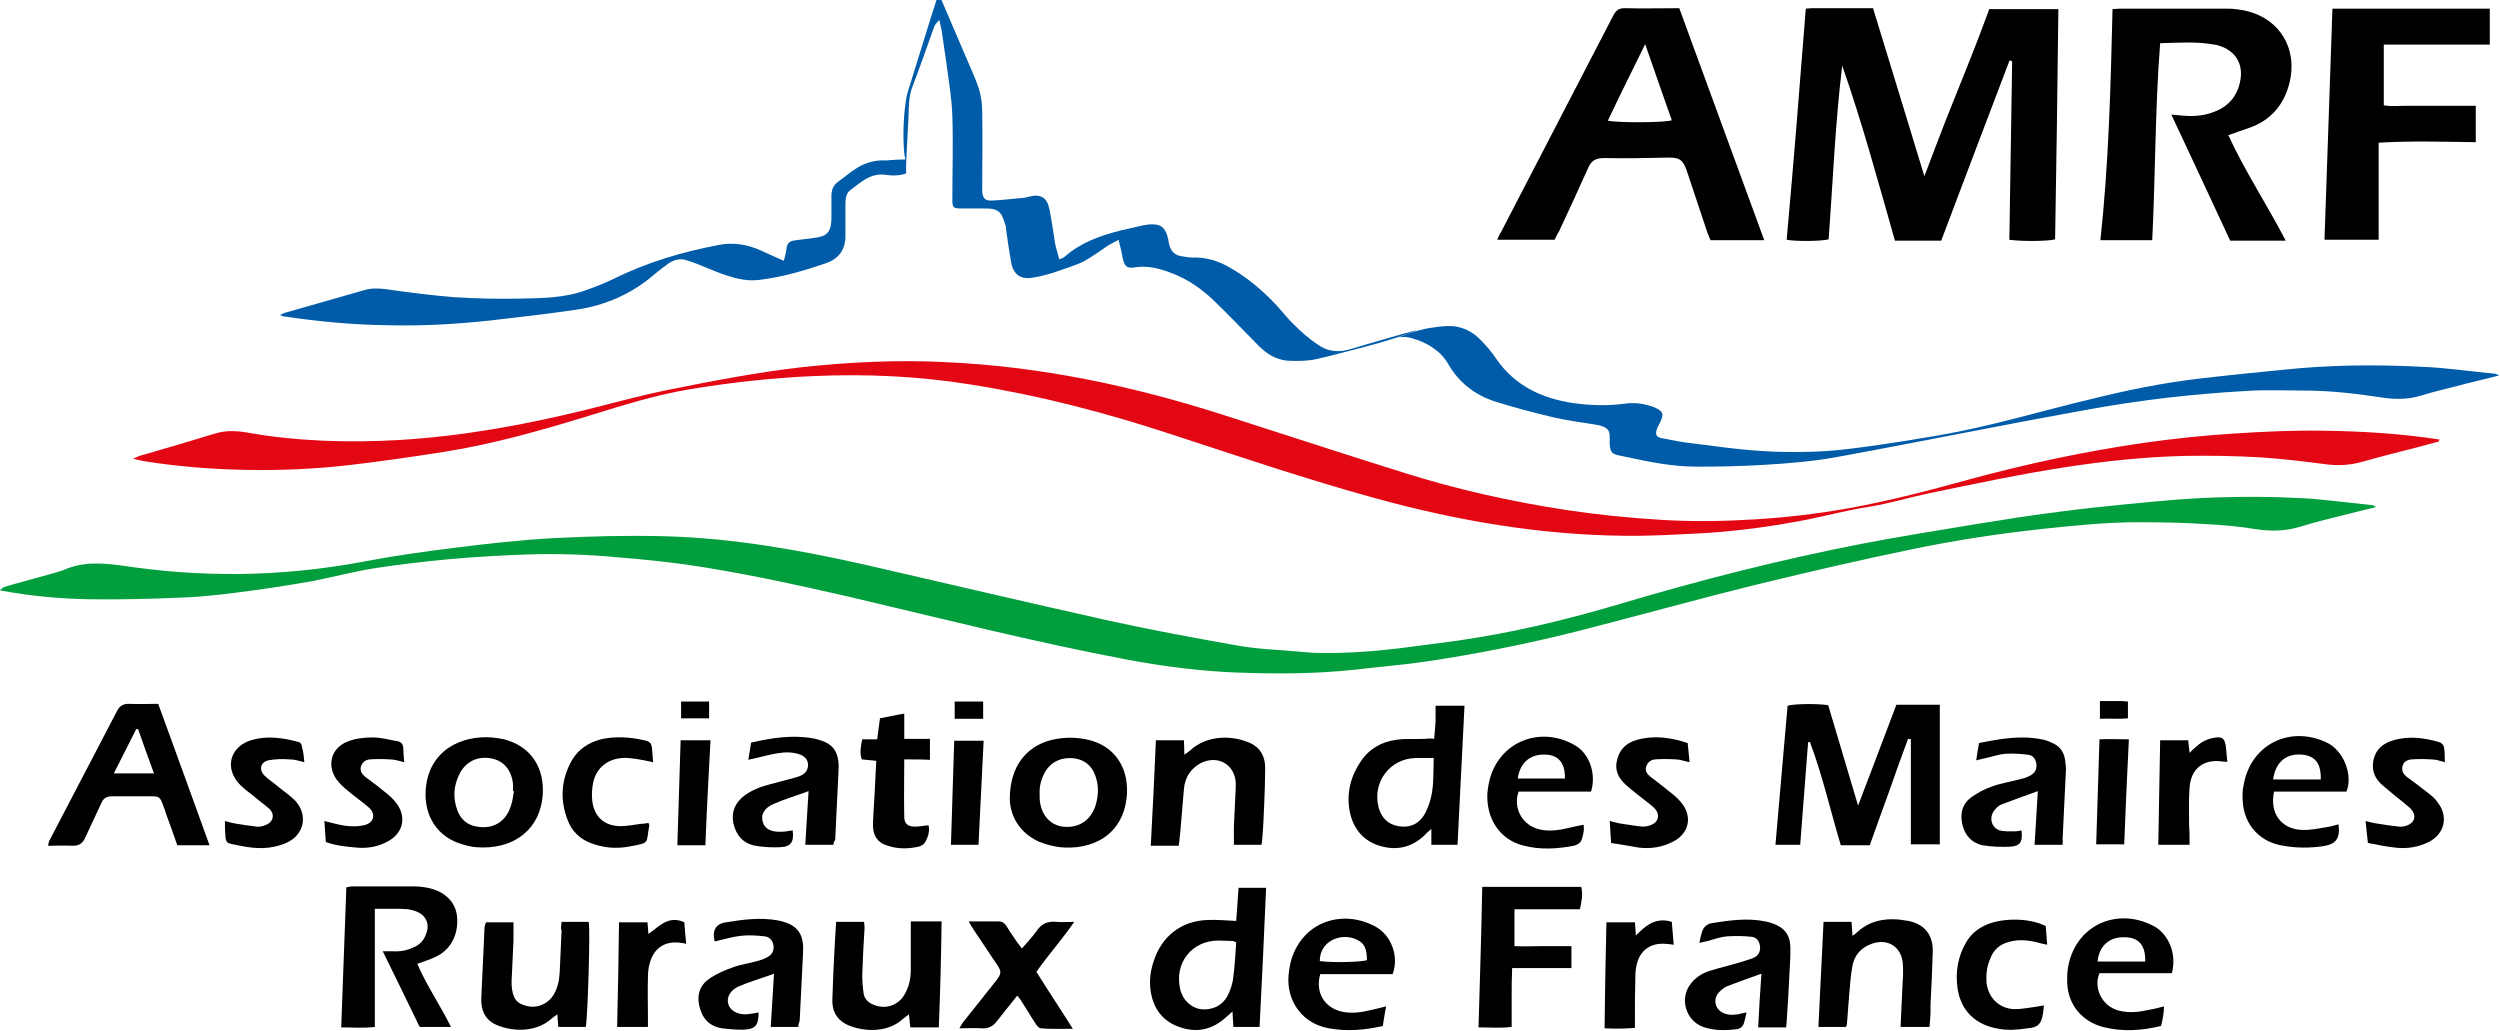 <svg height="165" viewBox="0 0 400 165" width="400" xmlns="http://www.w3.org/2000/svg"><g transform="matrix(.747 0 0 .747 -23.393 -169.08)"><g><path d="m540.1 335c-1.4.3-2.8.7-4.1 1-3.9 1-7.9 1.9-11.8 3.1-3.2 1-6.3 1.1-9.6.6-3.6-.6-7.2-.9-10.8-1.1-4.8-.3-9.6-.4-14.5-.4-6.8 0-13.5.7-20.2 1.4-9.3 1-18.6 2.4-27.8 4.3-11.2 2.3-22.4 4.9-33.5 7.6-13 3.2-25.9 6.8-38.8 10.1-10.8 2.7-21.7 4.9-32.7 6.5-4.9.7-9.9 1.1-14.9 1.7-8.4.9-16.8.9-25.2.6-7.8-.3-15.5-1.3-23.1-2.7-20.2-3.8-40.2-8.9-60.2-13.6-11.4-2.6-22.8-5.1-34.4-6.8-5-.7-10.1-1.2-15.1-1.6-6.3-.6-12.6-.8-19-.6-5.6.2-11.1.5-16.7 1-5.3.5-10.6 1.1-15.8 1.9-4.6.7-9 1.9-13.6 2.8-4.5.8-9 1.5-13.5 2.1s-9.1 1.2-13.6 1.4c-6.9.3-13.8.5-20.7.4-6.4-.1-12.7-.7-19.2-1.9.7-.9 1.7-.9 2.5-1.2 3.1-.9 6.3-1.7 9.4-2.6.5-.2 1.1-.3 1.6-.5 4.1-1.9 8.4-1.6 12.7-1 4.1.6 8.3 1.1 12.5 1.4 4.1.3 8.1.4 12.2.4 9.2-.1 18.2-1 27.2-2.7 6.3-1.2 12.7-2.1 19.1-2.9 7.1-.9 14.3-1.7 21.5-2.1 7.9-.4 15.8-.6 23.7-.4 14.5.4 28.7 2.9 42.9 6.1 17.4 4 34.8 8.1 52.3 12 9.1 2 18.3 3.7 27.4 5.3 4.3.8 8.7.9 13.1 1.3 1.4.1 2.9.3 4.3.3 5.8.1 11.6-.3 17.4-1 5.8-.8 11.5-1.4 17.3-2.4 10.1-1.7 20.1-4.2 29.9-7.1 17.1-5.1 34.4-9.5 51.9-12.9 8.3-1.6 16.6-2.9 25-4.3 5.6-.9 11.2-1.8 16.9-2.5 5-.7 10.1-1.2 15.1-1.7 6.2-.6 12.3-1.2 18.5-1.4 5.9-.2 11.8-.2 17.7.1 5.2.2 10.5 1 15.7 1.5.4 0 .7.2 1.1.3-.2 0-.1.1-.1.2z" fill="#009e3d"/><path d="m553.7 320.9c-1.6.4-3.2.9-4.8 1.3-3.9 1-7.9 2-11.8 3.1-2.8.8-5.5.8-8.3.4-4.5-.6-9-1.1-13.4-1.4-5.4-.3-10.8-.4-16.2-.3-8.5.2-17 1.1-25.4 2.4-9.8 1.5-19.6 3.6-29.3 5.6-4.3.9-8.5 2.2-12.9 2.9s-8.7 1.8-13 2.7c-7.1 1.4-14.3 2.4-21.6 2.9-6 .3-12 .7-18 .6-17.9-.2-35.4-3.2-52.6-7.9-15-4.1-29.7-9.1-44.4-13.9-14-4.6-28.2-8.3-42.8-10.6-11.2-1.8-22.4-2.3-33.7-1.8-9 .4-18 1.4-26.9 2.9-7 1.2-13.7 3.3-20.5 5.4-10.4 3.2-20.8 6.2-31.5 7.9-6.9 1.1-13.9 2.1-20.8 2.9-7 .8-14 1.1-21 1-7.7-.1-15.3-.7-22.8-1.9-.6-.1-1.2-.3-2.2-.5.9-.4 1.5-.7 2.1-.8 5.2-1.5 10.3-3 15.5-4.6 2.3-.7 4.6-.6 6.9-.2 10.7 1.9 21.6 2.2 32.4 1.6 13.5-.8 26.7-3.2 39.8-6.4 6.1-1.5 12.1-3.2 18.2-4.4 9.4-1.9 18.8-3.7 28.3-4.8 10.2-1.1 20.4-1.6 30.6-1.1 20.5.9 40.4 5.1 60 11.4 12.8 4.1 25.6 8.3 38.4 12.3 11.4 3.6 23.1 6.2 34.9 8 6.7 1 13.5 1.7 20.4 2.1 6.6.4 13.2.3 19.7-.1 6.8-.4 13.6-1.2 20.3-2.4 8.9-1.6 17.6-3.9 26.3-6.3 12.2-3.3 24.5-5.9 36.9-7.7 6.4-.9 12.9-1.6 19.4-2 6.2-.4 12.5-.7 18.8-.6 8.4.1 16.9.6 25.2 1.9-.2.1-.2.2-.2.4z" fill="#e30613"/><g fill="#005ca9"><path d="m566.5 306.8c-2.3.6-4.6 1.1-6.9 1.7-3.3.9-6.6 1.6-9.8 2.6-3 .9-5.9.8-8.9.3-5.3-.8-10.7-1.4-16.1-1.4-4.2 0-8.4-.2-12.6.1-5.5.3-11 .8-16.4 1.4-6 .7-12 1.6-18 2.7-7.8 1.4-15.6 2.9-23.4 4.4-10 1.9-20 3.9-30 5.7-5 .9-10.1 1.3-15.1 1.6-4.8.3-9.6.4-14.5.4-5.2 0-10.2-1-15.2-2.1-2.9-.6-3.6-.3-3.5-4 .1-1.9-.7-2.5-3-2.9-3.1-.5-6.2-.9-9.2-1.6-4.2-1-8.4-2.1-12.5-3.4-4.2-1.4-7.6-4-9.9-8-1.7-3-4.9-4.7-7.7-5.5-.7-.2-1.4-.4-2.9-.2 2.4-1 5-1.8 7.3-2.1 1.4-.2 2.9-.4 4.3-.3 2.2.2 4.2 1.2 5.8 2.8 1.3 1.3 2.5 2.7 3.5 4.2 4 5.8 9.8 8.5 16.6 9.5 3.7.5 7.3.6 11 .1 2.1-.3 4.2 0 6.3.8 1.8.8 2.1 1.4 1.2 3.2-.2.5-.6 1-.7 1.5-.4 1.1-.1 1.7 1.1 1.9 2.1.4 4.3.9 6.5 1.1 4.8.6 9.5 1.3 14.3 1.6 3.8.3 7.6.3 11.5.2 3.6-.1 7.2-.5 10.8-1 5.4-.7 10.8-1.6 16.1-2.5 11.1-1.9 21.9-5.2 32.8-7.8 7.7-1.9 15.5-3.5 23.4-4.4 6-.7 12.1-1.3 18.1-1.9 9.7-1 19.4-1.1 29.1-.6 5.3.2 10.6 1 15.9 1.5.2 0 .3.2.5.2s.2.1.2.2z"/><path d="m258.2 281.9c.7-.3 1-.4 1.2-.6 3.4-3 7.6-4.5 12-5.6 1.6-.4 3.2-.7 4.8-1.1.6-.1 1.2-.2 1.9-.2 1.8 0 2.6.6 3.2 2.3.2.6.3 1.2.4 1.8.3 1.4 1 2.4 2.5 2.7.8.1 1.6.3 2.4.3 3-.1 5.7.7 8.2 2.2 3.7 2.1 7 4.9 9.9 8 1.3 1.4 2.5 3 3.9 4.3 1.5 1.5 3.1 2.9 4.9 4.1 2 1.5 4.4 1.8 6.8 1.1s12.1-3.6 14.4-4.1c-.8.6-8.9 3-9.8 3.2-3.9 1-7.8 2.1-11.8 3-1.9.4-4 .4-6 .3-2.5-.2-4.5-1.5-6.2-3.2-3-3-5.9-6.1-9-9.1-2.9-2.9-6.1-5.2-10-6.6-2.4-.9-4.9-1.5-7.5-1.1-1.7.3-2.2-.2-2.6-1.9-.2-1.2-.5-2.4-.9-4-.9.5-1.6.9-2.2 1.2-1.8 1.2-3.5 2.5-5.4 3.5-2.1 1-4.3 1.6-6.5 2.4-1.4.4-2.8.8-4.2 1-2.6.5-4.2-.6-4.7-3.2-.4-2.4-.8-4.8-1.1-7.2 0-.2 0-.5-.1-.7-.8-2.7-1.2-3.8-4.7-3.7-1.6 0-3.1 0-4.7 0-1.9 0-2-.2-2-2 0-5.9.2-11.8 0-17.7-.1-3.9-.8-7.7-1.3-11.6-.3-2.3-.7-4.6-1-6.9-.1-.6-.3-1.1-.5-2.2-.6.7-1 1.1-1.1 1.5-1.5 4.2-3 8.5-4.6 12.7-.9 2.2-.8 4.5-.9 6.8-.1 2.4-.4 7.2-.5 9.6-1-3.2-.6-12.2.4-15.3 1.6-5.3 3.3-10.5 4.9-15.8.5-1.5 1-3.1 1.6-5 .3.7.6 1 .7 1.3 1.9 4.4 3.8 8.9 5.7 13.3.8 1.9 1.7 3.8 2.3 5.7.5 1.6.7 3.3.7 5 .1 5.3 0 10.5 0 15.8v1.1c.1 1.5.6 2.1 2.1 2 2.3-.1 4.6-.4 6.9-.6.3 0 .6-.2.9-.2 2.6-.7 4 .1 4.5 2.7.5 2.4.8 4.8 1.2 7.2.2 1.2.6 2.2.9 3.5z"/><path d="m225.4 260.5v3c-1.5.5-3 .5-4.3.3-3.3-.5-5.4 1.6-7.7 3.3-1 .8-1 2.1-1 3.3v6.8c-.1 2.7-1.5 4.6-4.1 5.5-4.7 1.6-9.4 3-14.4 3.6-2.3.3-4.6-.2-6.8-.9-1.6-.5-3.2-1.2-4.7-1.8-1.2-.5-2.4-1-3.7-1.4-1.5-.6-2.8-.3-4.1.5-1 .7-2 1.5-3 2.3-4.9 4.3-10.7 6.8-17 7.7-6.1.9-12.3 1.6-18.4 2.3-7.4.8-14.7 1.2-22.1 1-7.4-.1-14.7-.8-22.1-1.9-.2 0-.3-.1-.7-.3.5-.2.8-.4 1.2-.5l16.8-4.8c1.6-.5 3.2-.4 4.8-.2 4.8.7 9.7 1.3 14.5 1.7 4.7.3 9.4.4 14.1.3s9.5-.1 14.1-1.8c2-.7 4-1.5 5.9-2.4 7.2-3.6 14.8-5.8 22.6-7.3 3.1-.6 6.1-.1 9 1.2 1.5.7 3.1 1.4 4.9 2.2.2-.8.4-1.4.5-2.1.2-1.7.5-2.1 2.1-2.3 1.3-.2 2.6-.3 3.9-.5 2.7-.3 3.6-1.2 3.7-4 0-1.6 0-3.3 0-4.9 0-1.3.3-2.3 1.4-3.1 1.4-1 2.6-2.1 4.1-3 1.9-1.2 4-1.7 6.3-1.6 1.2-.1 2.6-.2 4.2-.2z"/></g></g><g><path d="m418.1 228.2c.5 0 .8-.1 1.2-.1h13.2c3.7 12 7.3 23.9 11 36 1.5-4 3-7.9 4.5-11.8 1.6-4 3.2-8 4.8-12s3.1-7.9 4.6-12h14.8c-.2 16.5-.4 32.9-.7 49.3-1.2.4-6.9.5-9.8.1.2-12.8.4-25.6.6-38.2-.3-.1-.3-.2-.4-.2s-.1 0-.2.1c-4.9 12.8-9.7 25.6-14.6 38.5-3.3 0-6.5 0-9.9 0-3.6-12.6-7-25.2-11.3-37.5-1.5 12.4-2 24.8-2.9 37.2-1.4.4-6.8.5-9 .1 1.5-16.5 2.8-32.9 4.1-49.5z"/><path d="m494 235.6c-1.1 14.1-1 28.1-1.7 42.2-3.7 0-7.3 0-11.1 0 1.8-16.5 2.2-33 2.6-49.5.6 0 1-.1 1.5-.1h23.1c1.4 0 2.8.2 4.1.5 7.2 1.7 11 8.2 9.2 15.4-1.2 4.8-4.1 8.1-8.8 9.7-1.4.5-2.7.9-4.3 1.5 3.6 7.8 8.3 14.9 12.3 22.6-4.2 0-8.1 0-11.9 0-4.2-9-8.3-17.9-12.6-27 .9.1 1.6.1 2.3.2 2.1.2 4.3.1 6.3-.6 3.4-1.1 5.6-3.4 6.2-7.1.6-3.5-1.2-6.3-4.7-7.3-.3-.1-.6-.2-.9-.2-3.8-.7-7.6-.4-11.6-.3z"/><path d="m364.3 277.7c-4.2 0-8.1 0-12.3 0 .3-.7.5-1.2.8-1.6 8-15.5 16.1-31 24.1-46.5.6-1.1 1.2-1.5 2.4-1.5 3.9.1 7.8 0 11.7 0 6.1 16.6 12.1 33 18.2 49.7-3.9 0-7.7 0-11.5 0-.2-.5-.5-1.1-.7-1.7-1.5-4.4-2.9-8.8-4.4-13.2-.8-2.3-1.5-2.8-3.8-2.8-4.6.1-9.3.2-13.9.1-1.9 0-2.8.6-3.5 2.3-2 4.5-4.1 9-6.2 13.5-.4.6-.6 1.1-.9 1.7zm11.4-25.5c2.6.5 12.5.4 13.7-.1-1.9-5.3-3.7-10.6-5.7-16.3-2.8 5.7-5.4 10.9-8 16.4z"/><path d="m540.8 277.7c-4.1 0-7.8 0-11.6 0 .6-16.5 1.1-32.9 1.7-49.5h33.7v7.7c-7.5 0-15.1 0-22.7 0v13c1.6.3 3.2.1 4.8.1h5.1 4.9 4.9v7.8c-7-.1-13.8-.3-20.8.1z"/><path d="m440 384.6c-1.4 3.8-2.8 7.6-4.1 11.4-1.4 3.8-2.7 7.5-4.1 11.4-2 0-4 0-6.2 0-2.2-7.3-3.9-14.9-6.6-22.1-.1 0-.3 0-.4 0-.6 7.3-1.1 14.6-1.7 22-1.8 0-3.5 0-5.3 0 .9-10 1.7-19.9 2.6-29.8 1.3-.4 6.4-.5 8.7-.1 2.1 7 4.2 14.1 6.4 21.5 2.8-7.4 5.5-14.4 8.2-21.6h9.3v29.9c-2.1 0-4 0-6.2 0 0-3.8 0-7.6 0-11.4 0-3.7 0-7.4 0-11.2-.3.1-.4 0-.6 0z"/><path d="m127.9 446.3c-2.5 0-4.6 0-6.7 0-2.6-5.4-5.2-10.7-7.9-16.2h1.9c1.6.1 3.1-.1 4.6-.8 1.3-.5 2.2-1.4 2.7-2.7 1-2.3.1-4.3-2.2-5.1-.5-.2-1.1-.3-1.6-.4-.9-.1-1.8-.1-2.6-.1-1.4 0-2.9 0-4.5 0v25.3c-2.5.3-4.7.1-7.2.1.4-10 .7-19.9 1.1-30 .5-.1.9-.2 1.4-.2h13c1 0 2 .1 3 .3 3.6.7 6 3 6.3 6.1.4 3.8-1.3 7.2-4.6 8.7-1.2.6-2.4.9-3.9 1.5 2 4.7 4.9 8.8 7.2 13.5z"/><path d="m69.3 407.4c-.8-2.3-1.6-4.5-2.4-6.7-.2-.6-.4-1.3-.7-2-.6-1.6-.8-1.8-2.4-1.8-2.8 0-5.6 0-8.5 0-1.2 0-1.9.5-2.3 1.5-1.1 2.4-2.3 4.9-3.4 7.3-.6 1.3-1.3 1.8-2.7 1.8-1.7-.1-3.4 0-5.3 0 .1-.5.2-1 .4-1.3 4.8-9.2 9.6-18.4 14.4-27.6.6-1.1 1.3-1.5 2.5-1.5 2.1.1 4.1 0 6.3 0 3.7 10.1 7.3 20.1 11 30.3-2.4 0-4.5 0-6.9 0zm-8.4-24.9c-.1 0-.3 0-.4 0-1.6 3.1-3.1 6.2-4.8 9.5h8.6c-1.2-3.2-2.3-6.3-3.4-9.5z"/><path d="m338.5 384.6c.1-1.3.2-2.4.3-3.6 0-1.1 0-2.2 0-3.5h6.2c-.5 9.9-1 19.8-1.5 29.8-1.8 0-3.6 0-5.6 0 0-1.1 0-2 0-3.4-.7.6-1.1.9-1.4 1.3-2.8 2.7-6.1 3.4-9.7 2.3s-5.7-3.8-6.4-7.4c-.7-3.9.2-7.5 2.4-10.7 1.8-2.7 4.5-4.2 7.6-4.6 2.1-.3 4.2-.1 6.3-.2.5-.1 1.1-.1 1.8 0zm-.1 4.1c-1.4 0-2.6 0-3.8 0-5.6.1-9.4 5.2-8 10.6.6 2.2 2 3.6 4.2 4 2.3.4 4.2-.3 5.5-2.3.5-.8.9-1.8 1.2-2.7 1-3 .8-6.2.9-9.6z"/><path d="m301.1 446.3c-1.9 0-3.7 0-5.6 0-.1-1.1-.1-2-.2-3.3-.7.6-1.2 1.1-1.7 1.5-3 2.6-6.4 3.1-10 1.7-3.7-1.4-5.5-4.4-5.9-8.2-.2-2 .1-3.9.7-5.7 1.7-5.4 5.9-8.7 11.5-8.9 2-.1 4 .1 6.2.2.2-2.3.3-4.7.5-7.1h5.9c-.4 9.9-.9 19.8-1.4 29.8zm-5-18.1c-.4-.2-.5-.2-.6-.3-1.1 0-2.1-.1-3.2-.1-5.7 0-9.5 4.8-8.2 10.4.5 2.3 2.3 4 4.4 4.3 2.3.3 4.6-.7 5.7-2.8.6-1.1 1-2.3 1.2-3.5.4-2.7.5-5.3.7-8z"/><path d="m367.9 429v4.7c-4.2 0-8.3 0-12.7 0-.1 2.2-.1 4.3-.1 6.3v6.3c-2.4.3-4.6.1-7.1.1.3-10.1.6-20 .8-30.1h21.2c.4 1.6.1 3.1-.3 4.8-4.6 0-9.3 0-14 0v7.9c1.9.1 3.9 0 5.9 0z"/><path d="m278.9 384.9h6c0 1 .1 1.9.1 3.1.5-.4.9-.6 1.2-.9 3.7-3.4 9.1-3.3 12.9-1.6 2.2 1 3.2 2.9 3.2 5.3 0 2.6-.1 5.1-.2 7.7-.1 2.4-.2 4.9-.4 7.3 0 .5-.1 1-.2 1.5-2 0-3.9 0-5.9 0 0-1.4 0-2.6 0-3.9.1-2.8.3-5.6.4-8.4 0-.4 0-.8 0-1.1-.3-3.9-3.9-5.9-7.5-4.1-2.2 1.2-3.4 3.1-3.6 5.6-.3 3.1-.5 6.2-.8 9.4-.1.9-.2 1.7-.3 2.7-2 0-3.9 0-6 0 .4-7.7.8-15.1 1.1-22.6z"/><path d="m444.6 446.3c-2.1 0-4 0-6.2 0 .1-3 .3-5.8.4-8.7.1-1.5.2-3 .1-4.5-.1-3.8-3.1-5.9-6.7-4.6-2.3.8-3.7 2.5-4.1 4.7-.4 2-.5 4.1-.7 6.1-.2 2.2-.3 4.4-.5 6.5 0 .1-.1.2-.2.5-1.9 0-3.9 0-5.9 0 .4-7.5.7-14.9 1.1-22.5h6c.1 1 .1 1.9.2 3 .4-.3.6-.4.8-.6 2.6-2.5 5.7-3.2 9.2-2.9.7.1 1.4.2 2 .3 3.4.7 5.2 2.9 5.2 6.4-.1 3.9-.3 7.9-.5 11.8.1 1.6-.1 3-.2 4.5z"/><path d="m151.6 423.8h5.8c.4 1.1-.2 20.1-.6 22.5-1.9 0-3.9 0-5.9 0-.1-.9-.1-1.7-.2-2.7-.5.4-.9.6-1.2.9-3.7 3.3-9.1 2.7-12.2 1.2-2.2-1.1-3-3.2-2.9-5.5.2-5.1.5-10.1.7-15.2 0-.4.2-.7.3-1.1h5.9v3.8c-.1 2.9-.3 5.8-.4 8.6v1.1c.2 2.7 1 3.9 3.2 4.4 2.2.6 4.6-.4 5.8-2.4.9-1.5 1.2-3.1 1.3-4.9.1-2.9.3-5.9.4-8.8-.2-.4-.1-1 0-1.9z"/><path d="m232.4 446.4c-2.1 0-4 0-6.1 0-.1-.9-.2-1.7-.3-2.8-.5.4-.9.7-1.3 1-3.6 3.3-9.2 2.6-12.2 1.1-2.1-1.1-3-3-2.9-5.3.1-3.8.3-7.6.5-11.5.1-1.7.2-3.3.3-5.1h6c0 .4.1.8.1 1.2-.2 3.4-.4 6.8-.5 10.1 0 1.4.1 2.7.3 4.1.2 1.1 1 1.9 2 2.3 2.6 1.2 5.6.2 6.9-2.4.9-1.6 1.2-3.3 1.2-5.1 0-2.8 0-5.5 0-8.3 0-.6 0-1.2 0-2h6.6c-.1 7.7-.3 15.1-.6 22.7z"/><path d="m147.6 395.6c-.1 8.5-6.5 12.9-14.4 12.2-.9-.1-1.9-.3-2.8-.6-5.4-1.5-8.3-6.1-7.9-11.7.6-8.3 7.4-11.7 14.2-11.2.9.1 1.7.2 2.6.4 5.3 1.4 8.3 5.4 8.3 10.9zm-6.2.2c-.1 0-.1 0-.2 0 0-.5 0-1 0-1.5-.3-3-2-5-4.6-5.5-3-.6-5.6.7-6.9 3.4-1.2 2.4-1.4 4.9-.5 7.5.7 2.1 2.2 3.4 4.3 3.7 3.4.6 6.1-1 7.2-4.3.4-1.1.5-2.2.7-3.3z"/><path d="m247.6 397.5c0-7.3 3.9-11.9 10.1-12.9 2.4-.4 4.7-.3 7.1.3 5.2 1.4 8.2 5.7 7.9 11.5-.6 9.1-7.8 12.1-14.4 11.4-1.5-.2-3.1-.6-4.5-1.2-4.3-2-6.1-5.6-6.2-9.1zm6.4-1v.9c.2 3.3 2.1 5.6 4.9 6 3.3.4 5.9-1.2 7-4.3.6-1.9.8-3.8.3-5.7-.6-2.6-2.2-4.2-4.6-4.6-2.9-.4-5.2.7-6.5 3-.8 1.5-1.2 3-1.1 4.7z"/><path d="m209.8 407.3c-2 0-3.9 0-6 0 .2-3.8.5-7.6.7-11.5-2.7 1-5.1 1.7-7.4 2.7-2.1.9-2.9 2.3-2.4 3.9.4 1.5 1.8 2.2 4 2.1.8 0 1.6-.2 2.4-.3.3 2.4-.3 3.5-2.6 3.6-1.8.1-3.6 0-5.4-.3-2.6-.5-4.1-2.2-4.7-4.8-.5-2.5.4-4.4 2.3-5.9 1.6-1.2 3.4-1.9 5.3-2.4s3.8-1 5.6-1.5c.5-.1 1-.3 1.4-.5.9-.5 1.4-1.2 1.4-2.3-.1-1.1-.7-1.7-1.6-2.1-1.6-.6-3.3-.6-5-.3s-3.3.7-4.9 1.1c-.3.1-.7.1-1.3.3.2-1.3.4-2.4.6-3.7 4.4-1 8.8-1.7 13.3-.9.6.1 1.2.3 1.8.5 2.2.7 3.4 2.2 3.6 4.6.1.7 0 1.5 0 2.3-.2 4.8-.5 9.6-.7 14.4-.3.3-.3.5-.4 1z"/><path d="m405.4 443.2c-.2.9-.3 1.5-.5 2.1-.2.9-.8 1.4-1.7 1.5-2.4.3-4.8.3-7.1-.5-3.8-1.4-5.1-6.2-2.6-9.3 1-1.3 2.4-2.2 4-2.7 2.2-.7 4.5-1.2 6.7-1.9.9-.3 1.8-.5 2.7-.9 1-.4 1.5-1.3 1.4-2.4s-.7-2-1.8-2.1c-1.7-.2-3.5-.2-5.2-.1-1.4.1-2.8.6-4.2 1-.5.1-.9.2-1.8.4.3-1.2.4-2.2.9-3.1.3-.5 1-1 1.6-1.1 3.8-.6 7.7-1.2 11.6-.4.5.1 1 .2 1.5.4 2.6.9 3.8 2.4 3.9 5.1 0 1.3 0 2.5-.1 3.8-.2 4.1-.4 8.1-.7 12.2 0 .4-.1.7-.1 1.2-1.9 0-3.9 0-6 0 .2-3.8.4-7.5.7-11.5-2.6.9-5 1.8-7.4 2.7-.3.1-.6.3-.8.5-1.3.9-1.9 2.1-1.6 3.3.3 1.3 1.4 2.1 3.1 2.3.6 0 1.1 0 1.7-.1.3-.1.8-.2 1.8-.4z"/><path d="m473.1 407.3c-2 0-3.9 0-6 0 .2-3.8.5-7.5.7-11.5-2.8 1-5.3 1.9-7.9 2.9-.5.2-1 .7-1.4 1.2-1.2 1.5-.7 3.7 1.1 4.3 1.1.3 2.3.2 3.5.2.4 0 .8-.1 1.2-.2.3 2.5-.3 3.4-2.5 3.5-1.9.1-3.9 0-5.8-.3-2.4-.5-3.9-2.2-4.4-4.6s.1-4.4 2.1-5.8c1.3-.9 2.8-1.7 4.3-2.2 1.9-.7 3.9-1 5.8-1.5.8-.2 1.6-.4 2.3-.8 1-.5 1.5-1.3 1.4-2.4s-.7-2-1.8-2.1c-1.6-.2-3.2-.3-4.8-.2-1.5.1-3.1.7-4.6 1-.5.1-.9.2-1.7.4.2-1.4.4-2.5.6-3.7 4.5-.9 8.9-1.7 13.4-.8.7.1 1.5.4 2.1.7 1.6.6 2.6 1.8 2.9 3.5.1.9.3 1.9.2 2.8-.2 4.8-.5 9.6-.7 14.5.1.2 0 .6 0 1.1z"/><path d="m202.3 446.3c-2 0-3.9 0-5.9 0 .2-3.8.5-7.5.7-11.4-2.7 1-5.2 1.7-7.5 2.7-1.9.8-2.7 2.4-2.3 3.8s2 2.3 3.9 2.2c.9-.1 1.7-.2 2.6-.4 0 2.8-.7 3.6-3.3 3.7-1.5 0-3-.1-4.5-.3-2.7-.4-4.3-2.1-4.9-4.8-.6-2.6.3-4.7 2.4-6 1.5-1 3.2-1.7 4.9-2.3 1.6-.6 3.4-.8 5.1-1.3.7-.2 1.4-.4 2.1-.8 1-.5 1.5-1.3 1.4-2.4s-.8-2-1.9-2.1c-1.7-.2-3.5-.3-5.2-.1-1.8.2-3.7.8-5.5 1.2-.6-2.3.2-3.8 2.4-4.1 3.7-.6 7.4-1.1 11.2-.4.6.1 1.2.3 1.8.5 2.2.8 3.3 2.3 3.5 4.6.1.7 0 1.5 0 2.3-.2 4.7-.5 9.4-.7 14.1-.2.5-.3.9-.3 1.3z"/><path d="m238.8 423.7h6.4c.8 0 1.3.4 1.7 1 .7 1.2 1.5 2.3 2.3 3.5.3.4.6.8 1 1.3 1.1-1.3 2.2-2.4 3.1-3.7 1.1-1.6 2.4-2.2 4.3-2 1.1.1 2.2 0 3.8 0-2.6 3.8-5.5 7-8.1 10.7 2.5 4 5.1 7.9 7.8 12.2-2.5 0-4.7.1-6.8-.1-.5 0-1-.7-1.3-1.2-1-1.5-1.9-3.1-2.9-4.6-.2-.4-.5-.7-.9-1.2-1.5 1.9-2.9 3.6-4.3 5.4-.9 1.2-1.9 1.7-3.3 1.6-1.5-.1-3 0-4.8 0 .4-.7.6-1 .8-1.3 2.3-2.9 4.7-5.9 7-8.8 1.3-1.7 1.3-2 .1-3.8-1.6-2.3-3.1-4.7-4.7-7-.4-.6-.7-1.1-1.2-2z"/><path d="m329.6 435c-5.1 0-10.3 0-15.5 0-1.1 3.8.8 7.1 4.5 8 2.1.5 4.2.2 6.3-.3 1-.2 2-.5 3.3-.8-.3 1.6-.5 2.9-.7 4.2-3.9.9-7.7 1.2-11.5.5-5.5-.9-9.1-5.6-8.7-11.2.1-1.2.3-2.4.6-3.5 2.6-8.4 11.2-10.8 18-7.1 3.5 1.9 5.1 6.5 3.7 10.2zm-15.6-2.8c2.8.4 9 .2 10.1-.2 0-2.3-.5-3.6-2-4.3-3.1-1.7-8.1-.1-8.1 4.5z"/><path d="m372.1 395.9c-2.7 0-5.2 0-7.8 0s-5.1 0-7.7 0c-1.2 3.2.5 6.8 3.8 7.9 1.8.6 3.6.5 5.4.2 1.5-.3 3-.7 4.7-1 .2 1.2-.1 2.2-.4 3.2-.3.8-1 1.1-1.7 1.3-3.7.7-7.3.9-11-.1-4.9-1.3-7.8-5.8-7.5-11.2.1-1.1.3-2.2.6-3.3 2.4-8 11-11 18-7 3.2 1.7 4.8 6.1 3.6 10zm-15.7-2.8h10.1c.1-3.2-1.3-4.9-3.8-5.1-3.5-.3-5.8 1.6-6.3 5.1z"/><path d="m494.8 441.9c0 .7 0 1.1-.1 1.6-.1.9-.3 1.7-.5 2.6-4.2 1-8.3 1.3-12.5.2-4.4-1.2-7.3-4.6-7.6-9.2-.1-2 .1-3.9.7-5.7 2.6-7.7 10.9-10.5 18-6.6 2.7 1.5 4.9 5.5 3.7 10-5.2 0-10.4 0-15.5 0-1.3 3 .4 7 4.1 8 2.3.6 4.5.3 6.7-.2.8-.1 1.8-.4 3-.7zm-4-9.6c.1-3.4-1.3-5.1-4.2-5.2-3.4-.2-5.7 1.8-6 5.2z"/><path d="m533.9 395.9c-5.1 0-10.4 0-15.5 0-1 4.6 1.5 8 5.9 8.2 1.8.1 3.6-.3 5.4-.6.9-.1 1.7-.4 2.5-.6.4 3-.5 4.3-3.4 4.7-2.8.4-5.6.4-8.4-.1-4.9-.7-8.4-4.4-8.7-9.4-.1-1.2-.1-2.5.2-3.7 1.5-8.5 9.7-12.7 17.6-9.1 4 1.8 5.8 7.3 4.4 10.6zm-15.7-2.6h5.2 5c.1-3.4-1.2-5-3.8-5.3-3.5-.4-5.9 1.5-6.4 5.3z"/><path d="m225 389c0 4.3-.1 8.3 0 12.3 0 1.5.8 2.1 2.3 2.1.9 0 1.9-.2 2.9-.3.3 1.3-.1 2.5-.7 3.6-.3.5-.9.9-1.5 1-2.2.5-4.4.5-6.5-.2-2.2-.6-3.3-2.2-3.2-4.7.1-3.2.4-6.4.5-9.6.1-1.2.1-2.5.2-3.9-1.1-.1-2.1-.2-3.1-.3-.5-1.4-.2-2.8.1-4.3h3.2c.2-1.6.4-3 .6-4.5 1.7-.3 3.3-.7 5.2-1v5.4h5.5v4.5c-1.6-.1-3.4-.1-5.5-.1z"/><path d="m170.2 402.6c.1.3.2.4.2.5-.8 4 .4 3.7-4.5 4.6-2.8.5-5.5.2-8.1-.8-2.3-.9-4-2.5-4.9-4.9-1.7-4.4-1.4-8.7.9-12.8 1.4-2.4 3.6-3.8 6.2-4.5 3.1-.7 6.2-.5 9.3.2 1.3.3 1.6.6 1.7 2.1.1.8.1 1.6.2 2.6-1.3-.3-2.4-.5-3.6-.7-1-.1-2-.3-3-.2-3.1.2-5.5 2.1-6.2 5.1-.3 1.4-.4 2.9-.2 4.3.5 3.3 2.6 5.1 5.9 5.2 1.5 0 3-.3 4.5-.5.6 0 1.1-.1 1.6-.2z"/><path d="m469.5 424.7c.1 1.2.2 2.5.3 4-.9-.2-1.5-.3-2.1-.5-2-.5-4.1-.7-6.1-.1-2 .5-3.3 1.7-4 3.6-.7 1.6-.9 3.2-.8 5 .3 3.3 2.7 5.7 6 5.8 1.5 0 3-.3 4.5-.5.5-.1 1.1-.2 1.8-.3-.1.7-.1 1.3-.2 1.8-.4 2.2-1 2.9-3.3 3.1-2 .3-4.1.5-6.2.1-4.9-.8-8.1-3.8-8.8-8.7-.5-3.5.1-6.9 1.9-9.9.8-1.4 2-2.5 3.5-3.3 3.4-1.9 9.8-2 13.5-.1z"/><path d="m376.4 406.9c-.1-1.7-.2-3.1-.3-4.7 1 .2 1.8.5 2.7.6 1.5.2 3 .5 4.4.6.7 0 1.5-.2 2.1-.5 1.3-.7 1.5-2.1.6-3.2-.5-.6-1.1-1-1.7-1.5-1.6-1.3-3.3-2.5-4.8-3.9s-2.3-3.1-1.7-5.3c.6-2.3 2.1-3.6 4.3-4.2 3.6-1 7.2-.5 10.8.7.1 1.3.3 2.6.4 4.1-1.1-.2-2-.6-2.9-.6-1.5-.1-3-.1-4.5 0-.9.1-1.6.6-1.9 1.6-.3.9.3 1.6.9 2.1 1.2.9 2.4 1.8 3.6 2.8 1 .8 2.1 1.6 2.9 2.6 2.6 3 1.9 6.7-1.6 8.5-2.3 1.2-4.8 1.6-7.3 1.3-1.9-.3-3.9-.7-6-1z"/><path d="m96.5 389.6c-1.2-.3-2.1-.6-3.1-.6-1.5-.1-3.1-.1-4.6.2-1.7.4-2.1 2-.8 3.3.8.8 1.8 1.4 2.6 2.1 1.3 1.1 2.7 2 3.9 3.2 2.9 3.1 2 7.4-1.9 9.1-3.2 1.4-6.5 1.3-9.8.6-3.4-.7-3.1-.2-3.3-3.8 0-.4 0-.9 0-1.5.8.2 1.4.4 2 .5 1.6.3 3.2.5 4.8.7.6.1 1.3-.1 1.8-.3 1.8-.6 2.2-2.4.8-3.6-1-.9-2.2-1.7-3.2-2.6-1-.8-2-1.5-2.9-2.4-3.6-3.6-2.2-8.4 2.6-9.7 3.3-.9 6.5-.4 9.6.4.6.1 1 .5 1 1.2.3.9.4 2 .5 3.2z"/><path d="m555 389.6c-1.1-.3-2-.6-2.9-.6-1.4-.1-2.9-.1-4.3 0-.9.1-1.7.5-1.9 1.5s.2 1.7 1 2.3c1.5 1.1 3 2.2 4.5 3.4.8.6 1.6 1.3 2.1 2.1 2.3 3 1.4 6.7-2 8.4-2.2 1.1-4.7 1.5-7.1 1.2-1.9-.2-3.8-.6-5.9-1-.2-1.6-.3-3-.5-4.7.9.2 1.5.4 2.2.5 1.7.3 3.3.5 5 .7.6.1 1.3-.1 1.8-.3 1.7-.7 1.9-2.3.6-3.6-.4-.4-1-.8-1.4-1.2-1.5-1.2-3-2.4-4.5-3.7-1.7-1.4-2.5-3.3-2-5.5.5-2.3 2.1-3.6 4.3-4.2 3.3-1 6.6-.5 9.8.4.4.1 1 .7 1 1.1.2.9.1 2 .2 3.2z"/><path d="m117.9 389.6c-1.2-.3-2.1-.6-3.1-.6-1.4-.1-2.9-.1-4.3 0-.9.1-1.6.6-1.9 1.6-.2.9.3 1.6.9 2.1 1.3 1 2.6 1.9 3.9 3 .9.7 1.9 1.5 2.6 2.4 2.5 3 1.8 6.7-1.7 8.5-2 1.1-4.3 1.5-6.5 1.3s-4.5-.4-6.7-1.2c-.1-1.4-.2-2.8-.3-4.5 1.6.4 3 .8 4.4 1 1.3.2 2.8.2 4.1-.1 2.2-.5 2.6-2.5.9-3.9-1.4-1.2-3-2.3-4.4-3.5-.9-.7-1.7-1.5-2.4-2.4-2.1-3-1.2-6.7 2.3-8.1 1.7-.7 3.6-.9 5.5-.9 1.7 0 3.5.5 5.2.8.7.1 1.2.5 1.3 1.4 0 1 .1 1.9.2 3.1z"/><path d="m500.3 407.3c-2.3 0-4.4 0-6.7 0 .1-7.5.3-14.9.4-22.4h6c.1.9.2 1.7.3 2.7.6-.6 1-1 1.5-1.4 1.2-1.1 2.6-1.7 4.2-1.9 1.3-.1 1.7.2 2 1.5.2 1.2.2 2.3.4 3.7-.6 0-1 0-1.4-.1-3.9-.4-6.4 1.7-6.7 5.6-.2 2.7-.1 5.4-.1 8.1.1 1.3.1 2.7.1 4.2z"/><path d="m163.9 423.9h6.1c.1.8.1 1.5.2 2.5 2.3-1.6 4.3-4.1 7.7-2.5.1 1.5.2 3 .4 4.6-.5-.1-.8-.2-1.1-.2-3.3-.5-5.8 1-6.7 4.3-.3 1-.4 2.1-.4 3.1-.1 2.9 0 5.8 0 8.6v2c-2.3 0-4.4 0-6.6 0 .2-7.4.3-14.8.4-22.4z"/><path d="m375.4 423.9h6.1c.1.8.1 1.6.2 2.8.6-.6 1.1-1 1.5-1.4 1.7-1.5 3.7-2.3 6.2-1.5.1 1.6.3 3.2.4 4.9-.8-.1-1.3-.2-1.9-.2-2.8-.2-5.1 1.2-5.9 4-.3 1-.4 2-.4 3-.1 3-.1 6-.1 9v2c-2.2.2-4.3.2-6.5.1.1-7.8.2-15.2.4-22.7z"/><path d="m487.3 384.7c-.4 7.7-.7 15-1 22.5-1.9 0-3.9 0-6 0 .2-7.5.5-14.9.7-22.5 2.1-.1 4.2 0 6.3 0z"/><path d="m182.4 407.4c-2 0-3.9 0-6 0 .2-7.5.5-14.9.7-22.5h6.4c-.4 7.4-.8 14.8-1.1 22.5z"/><path d="m235 407.3c.2-7.5.5-14.8.7-22.3h6.3c-.4 7.5-.7 14.8-1.1 22.3-1.8 0-3.8 0-5.9 0z"/><path d="m235.8 376.6h6.1v3.7c-2.1 0-4 0-6.1 0 0-1.3 0-2.4 0-3.7z"/><path d="m177.2 376.6h6v3.6c-2 0-3.9 0-6 0 0-1.2 0-2.3 0-3.6z"/><path d="m481.1 376.5h4.6c.4 0 .8.1 1.4.1v3.6c-1.9.2-3.9 0-6 .1 0-1.2 0-2.3 0-3.8z"/></g></g></svg>